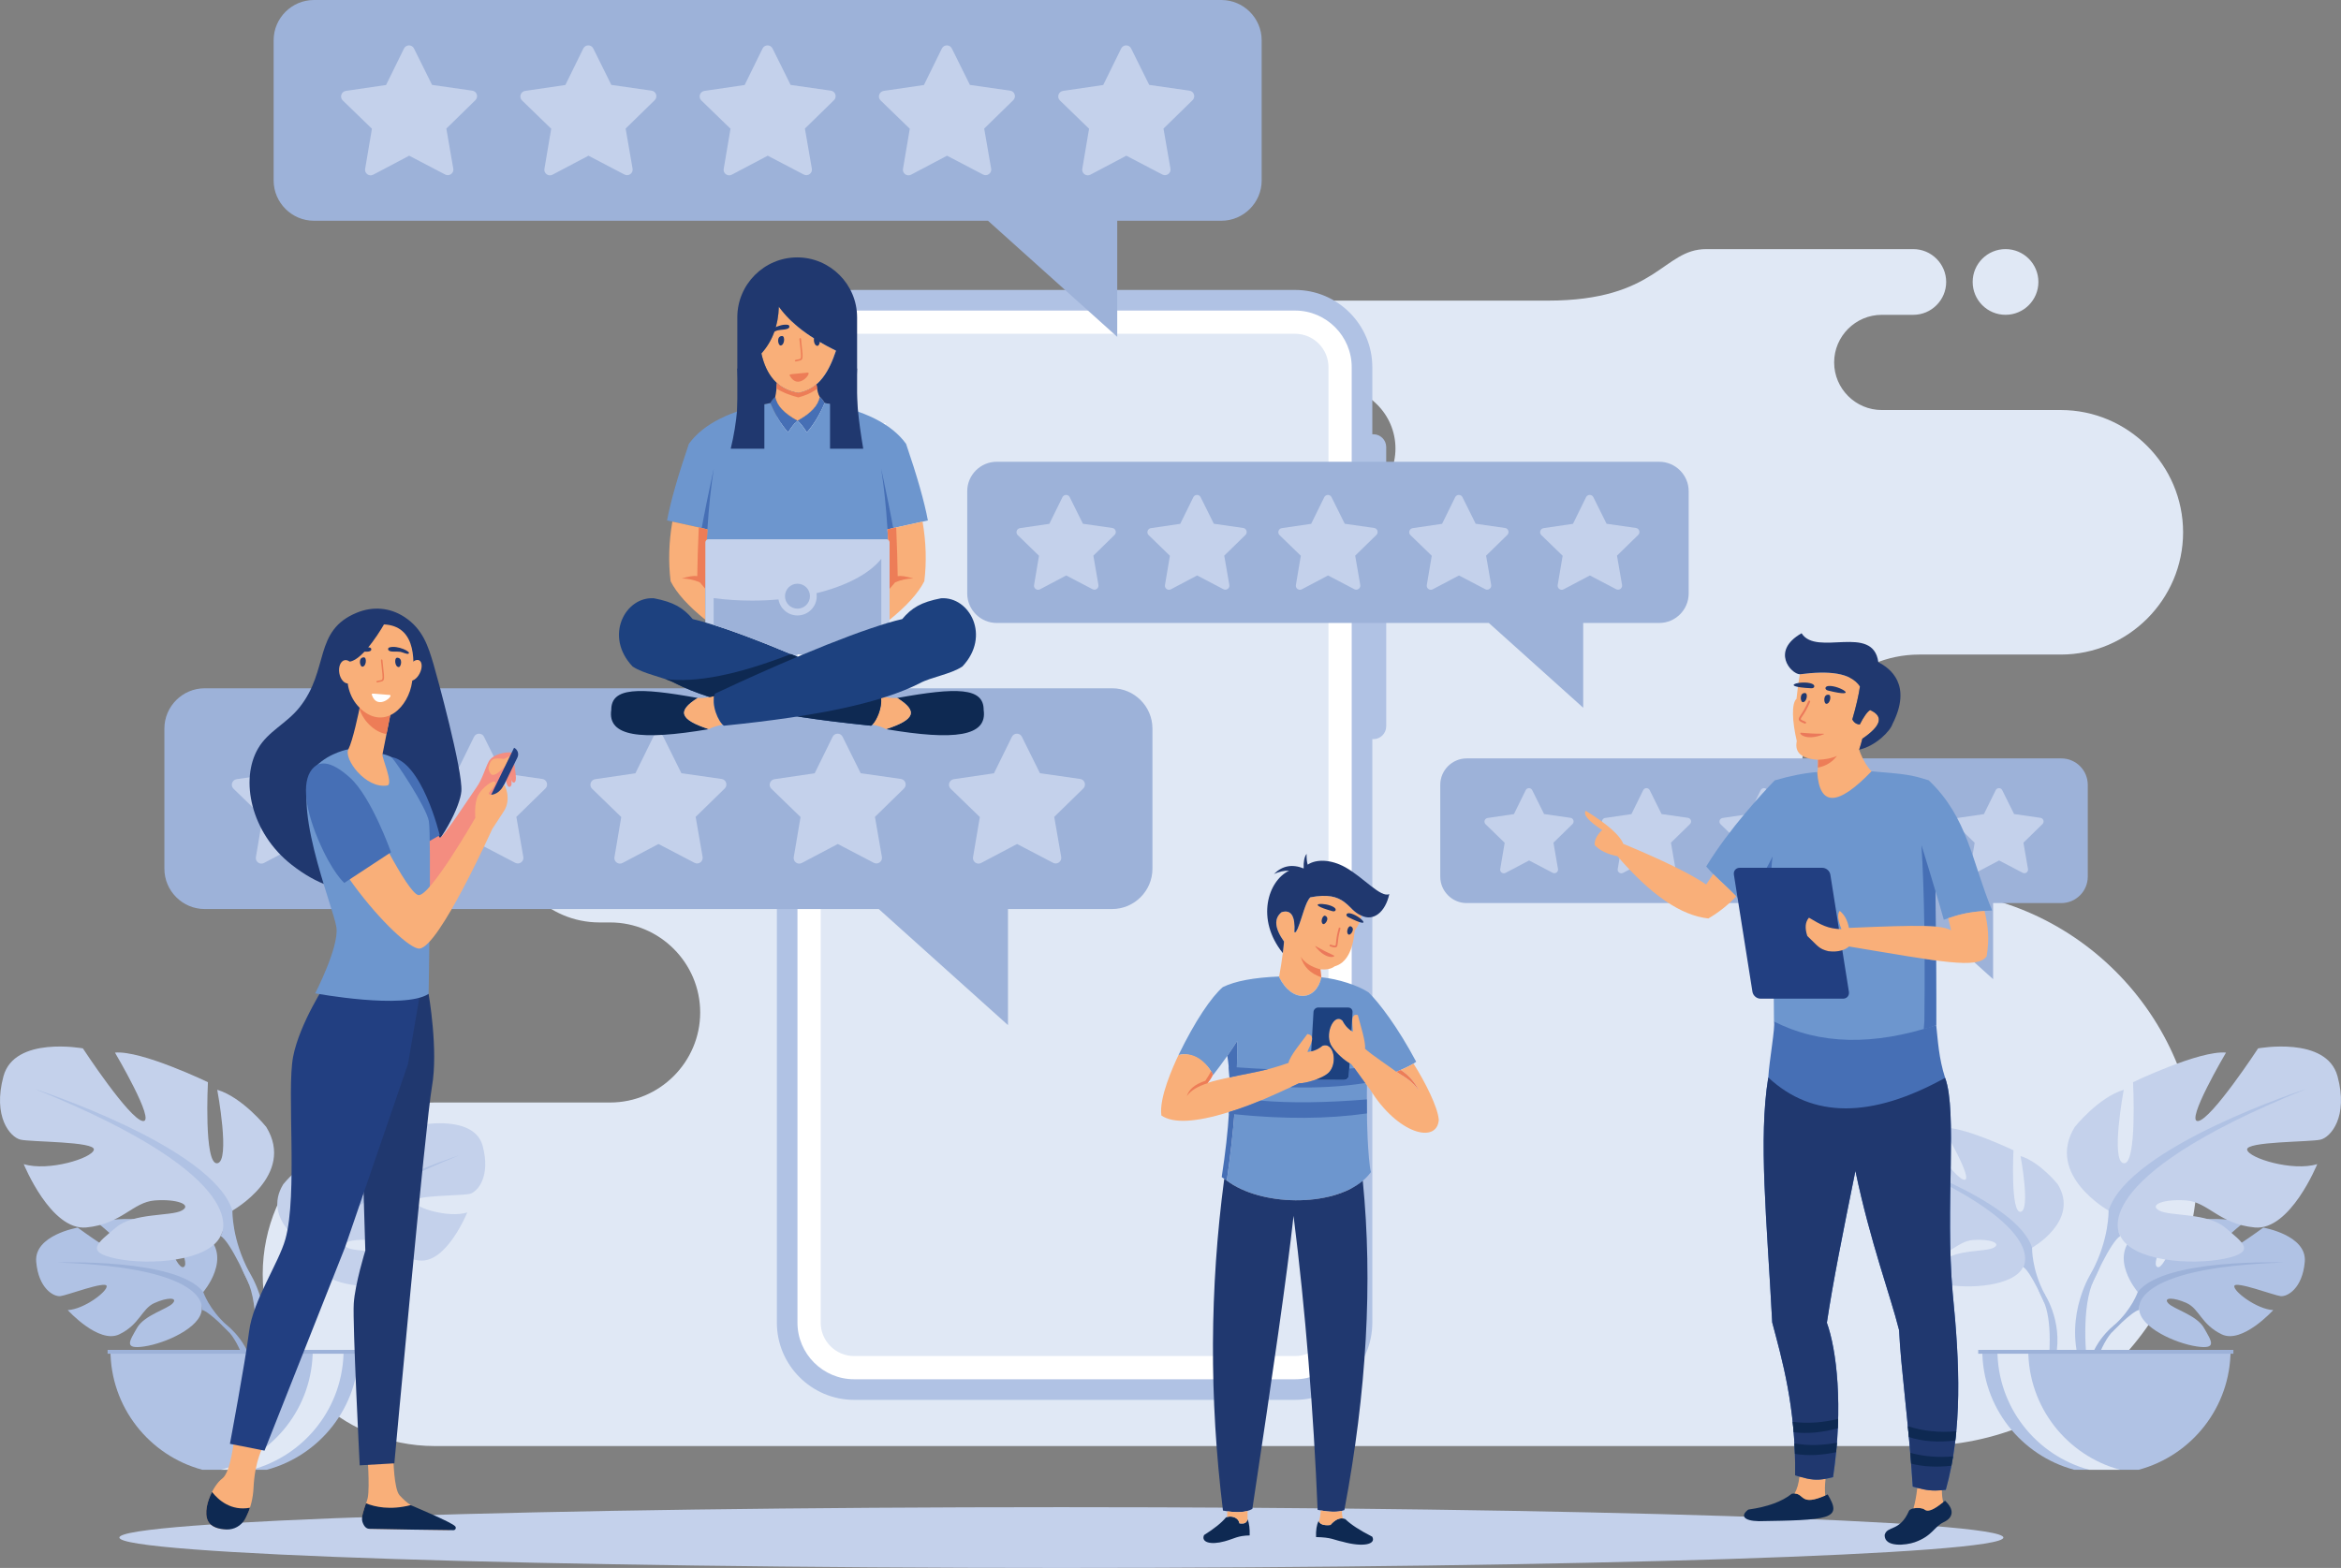 <?xml version="1.0" encoding="UTF-8"?><svg id="a" xmlns="http://www.w3.org/2000/svg" viewBox="0 0 2148.19 1439.23"><rect x="0" y="0" width="2148.19" height="1439.23" fill="#808080" stroke="none"/><path d="M1840.35,288.97c-16.66,0-30.16-13.5-30.16-30.16s13.51-30.16,30.16-30.16,30.16,13.51,30.16,30.16-13.5,30.16-30.16,30.16h0ZM559.87,1012h-161.12c-86.72,0-157.67,70.95-157.67,157.67h0c0,86.71,70.95,157.67,157.67,157.67H1761.14c140.42,0,255.3-114.89,255.3-255.3h0c0-140.42-114.88-255.31-255.3-255.31h0c-59.37,0-107.95-48.58-107.95-107.95h0c0-59.37,48.57-107.95,107.95-107.95h129.92c61.73,0,112.23-50.5,112.23-112.23h0c0-61.73-50.5-112.23-112.23-112.23h-164.29c-24.03,0-43.69-19.66-43.69-43.7h0c0-24.03,19.66-43.69,43.69-43.69h28.96c16.59,0,30.16-13.57,30.16-30.16h0c0-16.58-13.57-30.16-30.16-30.16h-190.03c-40.02,0-44.47,47.28-145.56,47.28h-234.41c-21.64,0-39.35,17.71-39.35,39.35h0c0,21.64,17.7,39.35,39.35,39.35h37.79c31.35,0,57.01,25.66,57.01,57.01h0c0,31.35-25.66,57.01-57.01,57.01h-113.73c-153.57,0-175.26,40.13-202.16,119.96-26.9,79.82-166.58,86.25-166.58,86.25h-191c-47.25,0-85.92,38.66-85.92,85.91h0c0,47.26,38.67,85.93,85.92,85.93h9.84c45.45,0,82.63,37.18,82.63,82.64h0c0,45.45-37.19,82.64-82.63,82.64h0Z" style="fill:#e0e8f5; fill-rule:evenodd;"/><path d="M1188.42,266.16h-404.67c-39.02,0-70.87,31.85-70.87,70.87v122.31h0c-6.46,0-11.75,5.29-11.75,11.75v99.54c0,6.46,5.28,11.75,11.75,11.75h0v631.7c0,39.02,31.85,70.87,70.87,70.87h404.67c39.01,0,70.87-31.85,70.87-70.87V678.42c.33,.02,.66,.04,1,.04h0c6.47,0,11.75-5.28,11.75-11.75v-99.54c0-6.46-5.28-11.75-11.75-11.75h0c-.34,0-.67,.02-1,.05v-33.87c.33,.03,.66,.05,1,.05h0c6.47,0,11.75-5.29,11.75-11.75v-99.54c0-6.46-5.28-11.75-11.75-11.75h0c-.34,0-.67,.02-1,.04v-61.63c0-39.01-31.85-70.87-70.87-70.87Z" style="fill:#b0c2e4; fill-rule:evenodd;"/><path d="M1188.42,285.06h-404.67c-28.58,0-51.97,23.38-51.97,51.96v877.05c0,28.59,23.38,51.97,51.97,51.97h404.67c28.58,0,51.96-23.38,51.96-51.97V337.02c0-28.58-23.38-51.96-51.96-51.96Z" style="fill:#fff; fill-rule:evenodd;"/><path d="M1188.42,306.37h-404.67c-16.86,0-30.65,13.79-30.65,30.65v877.05c0,16.86,13.79,30.65,30.65,30.65h404.67c16.86,0,30.64-13.79,30.64-30.65V337.02c0-16.86-13.79-30.65-30.64-30.65Z" style="fill:#e0e8f5; fill-rule:evenodd;"/><path d="M186.52,1185.96s27.74-32.36,1.7-52.91c0,0-18.99-11.5-34.49-10.57,0,0,21.95,36.83,14.85,40.49-7.1,3.66-21.52-42.79-21.52-42.79,0,0-43.27-4.2-57.18,2.5,0,0,36.99,30.26,29.18,32.06-7.75,1.81-47.73-27.9-47.73-27.9,0,0-40.24,6.86-38.1,31.42,2.14,24.55,16.03,32.13,22.13,31.48,6.08-.65,41.74-14.28,42.53-9.26,.76,4.98-20.69,21.3-35.72,22.08,0,0,28.38,31.3,47.23,22.27,18.87-9.05,20.49-23.36,32.23-28.73,11.77-5.37,21.81-5.35,16.94,.12-4.84,5.48-26.13,10.81-32.85,22.71-6.72,11.88-12.77,19.91,6.78,16.97,19.49-2.93,51.22-17.21,52.63-33.56l1.38-16.35Z" style="fill:#b0c2e4; fill-rule:evenodd;"/><path d="M53.02,1158.91s109.34-4.21,133.5,27.06c0,0,5.34,16,21.75,30.55l2.58,6.98s-18.93-19.97-25.71-21.18c0,0,10.6-38.74-132.12-43.41Z" style="fill:#9db2d9; fill-rule:evenodd;"/><path d="M208.27,1216.52s23.48,17.36,25.13,48.38l-4.26,.37s-7.51-32.06-21.04-44.61c-13.56-12.54,.17-4.14,.17-4.14Z" style="fill:#9db2d9; fill-rule:evenodd;"/><path d="M283.47,1145.28s-44.12-24.71-23.54-58.25c0,0,16.49-20.57,34.14-25.87,0,0-9.42,50,0,51.17,9.39,1.17,6.49-56.46,6.49-56.46,0,0,46.46-22.35,64.69-20.59,0,0-28.83,48.82-19.43,47.64,9.42-1.17,41.77-50.58,41.77-50.58,0,0,47.64-8.82,55.3,19.41,7.63,28.23-4.73,42.35-11.77,44.11-7.04,1.77-52.36,1.18-51.19,7.06,1.21,5.88,31.79,15.29,48.84,10.01,0,0-18.82,46.46-43.53,44.11-24.72-2.36-32.35-17.64-47.64-18.83-15.29-1.17-26.47,2.94-18.84,7.07,7.66,4.11,33.55,1.34,45.91,11.85,12.33,10.49,22.34,16.96-.62,21.66-22.92,4.72-64.1,1.78-72.32-15.87l-8.25-17.64Z" style="fill:#c4d1eb; fill-rule:evenodd;"/><path d="M421.11,1060.56s-123.52,40.01-137.64,84.72c0,0,.59,19.99-11.74,42.93v8.81s12.91-29.99,19.99-34.1c0,0-27.65-38.82,129.39-102.36Z" style="fill:#b0c2e4; fill-rule:evenodd;"/><path d="M271.73,1188.21s-19.08,28.92-8.22,64.14l4.9-1.33s-4.76-38.78,5.22-58.28c9.95-19.51-1.9-4.54-1.9-4.54Z" style="fill:#b0c2e4; fill-rule:evenodd;"/><path d="M213.29,1111.21s58.15-32.57,31.03-76.76c0,0-21.72-27.15-44.97-34.13,0,0,12.39,65.91,0,67.46-12.42,1.57-8.55-74.43-8.55-74.43,0,0-61.26-29.46-85.3-27.14,0,0,38.01,64.36,25.6,62.8-12.39-1.54-55.04-66.68-55.04-66.68,0,0-62.82-11.62-72.88,25.6-10.07,37.2,6.19,55.81,15.5,58.14,9.3,2.33,69.01,1.55,67.45,9.3-1.53,7.77-41.86,20.16-64.35,13.19,0,0,24.81,61.25,57.36,58.15,32.58-3.1,42.65-23.26,62.82-24.8,20.16-1.56,34.9,3.87,24.8,9.3-10.07,5.42-44.18,1.77-60.47,15.62-16.29,13.83-29.47,22.36,.79,28.57,30.23,6.2,84.51,2.33,95.37-20.92l10.83-23.27Z" style="fill:#c4d1eb; fill-rule:evenodd;"/><path d="M31.85,999.55s162.83,52.72,181.43,111.65c0,0-.76,26.36,15.53,56.6v11.63s-17.08-39.54-26.36-44.96c0,0,36.42-51.18-170.6-134.92Z" style="fill:#b0c2e4; fill-rule:evenodd;"/><path d="M228.82,1167.8s25.1,38.14,10.77,84.55l-6.45-1.74s6.28-51.12-6.87-76.84c-13.12-25.72,2.55-5.97,2.55-5.97Z" style="fill:#b0c2e4; fill-rule:evenodd;"/><path d="M185.61,1349.1c-48.53-13.05-84.27-57.35-84.27-110.01h227.84c0,52.66-35.74,96.96-84.28,110.01h-59.29Z" style="fill:#b0c2e4; fill-rule:evenodd;"/><path d="M231.03,1349.1c48.54-13.05,84.26-57.35,84.26-110.01h-28.32c0,52.65-35.7,96.97-84.23,110.01h28.29Z" style="fill:#e0e8f5; fill-rule:evenodd;"/><rect x="98.74" y="1239.09" width="234.16" height="3.51" style="fill:#9db2d9;"/><path d="M1961.67,1185.96s-27.74-32.36-1.71-52.91c0,0,18.99-11.5,34.49-10.57,0,0-21.96,36.83-14.85,40.49,7.1,3.66,21.51-42.79,21.51-42.79,0,0,43.27-4.2,57.18,2.5,0,0-36.98,30.26-29.17,32.06,7.74,1.81,47.73-27.9,47.73-27.9,0,0,40.24,6.86,38.1,31.42-2.15,24.55-16.03,32.13-22.13,31.48-6.07-.65-41.74-14.28-42.54-9.26-.76,4.98,20.7,21.3,35.73,22.08,0,0-28.39,31.3-47.23,22.27-18.88-9.05-20.49-23.36-32.23-28.73-11.77-5.37-21.81-5.35-16.94,.12,4.84,5.48,26.12,10.81,32.85,22.71,6.72,11.88,12.77,19.91-6.78,16.97-19.5-2.93-51.23-17.21-52.63-33.56l-1.38-16.35Z" style="fill:#b0c2e4; fill-rule:evenodd;"/><path d="M2095.18,1158.91s-109.34-4.21-133.5,27.06c0,0-5.34,16-21.75,30.55l-2.58,6.98s18.94-19.97,25.72-21.18c0,0-10.6-38.74,132.12-43.41Z" style="fill:#9db2d9; fill-rule:evenodd;"/><path d="M1939.92,1216.52s-23.48,17.36-25.13,48.38l4.26,.37s7.52-32.06,21.05-44.61c13.56-12.54-.18-4.14-.18-4.14Z" style="fill:#9db2d9; fill-rule:evenodd;"/><path d="M1864.71,1145.28s44.12-24.71,23.55-58.25c0,0-16.49-20.57-34.13-25.87,0,0,9.42,50,0,51.17-9.39,1.17-6.49-56.46-6.49-56.46,0,0-46.46-22.35-64.69-20.59,0,0,28.83,48.82,19.43,47.64-9.42-1.17-41.77-50.58-41.77-50.58,0,0-47.64-8.82-55.3,19.41-7.63,28.23,4.72,42.35,11.77,44.11,7.04,1.77,52.37,1.18,51.2,7.06-1.21,5.88-31.79,15.29-48.84,10.01,0,0,18.81,46.46,43.53,44.11,24.72-2.36,32.34-17.64,47.64-18.83,15.29-1.17,26.47,2.94,18.84,7.07-7.66,4.11-33.55,1.34-45.9,11.85-12.33,10.49-22.34,16.96,.61,21.66,22.93,4.72,64.11,1.78,72.33-15.87l8.25-17.64Z" style="fill:#c4d1eb; fill-rule:evenodd;"/><path d="M1727.08,1060.56s123.52,40.01,137.64,84.72c0,0-.58,19.99,11.75,42.93v8.81s-12.92-29.99-19.99-34.1c0,0,27.65-38.82-129.39-102.36Z" style="fill:#b0c2e4; fill-rule:evenodd;"/><path d="M1876.46,1188.21s19.08,28.92,8.21,64.14l-4.9-1.33s4.76-38.78-5.22-58.28c-9.95-19.51,1.91-4.54,1.91-4.54Z" style="fill:#b0c2e4; fill-rule:evenodd;"/><path d="M1934.9,1111.21s-58.15-32.57-31.03-76.76c0,0,21.72-27.15,44.96-34.13,0,0-12.38,65.91,0,67.46,12.42,1.57,8.54-74.43,8.54-74.43,0,0,61.27-29.46,85.31-27.14,0,0-38.01,64.36-25.6,62.8,12.39-1.54,55.04-66.68,55.04-66.68,0,0,62.81-11.62,72.88,25.6,10.07,37.2-6.19,55.81-15.5,58.14-9.3,2.33-69.01,1.55-67.45,9.3,1.53,7.77,41.85,20.16,64.34,13.19,0,0-24.8,61.25-57.35,58.15-32.58-3.1-42.65-23.26-62.82-24.8-20.16-1.56-34.89,3.87-24.8,9.3,10.07,5.42,44.18,1.77,60.47,15.62,16.29,13.83,29.47,22.36-.79,28.57-30.23,6.2-84.51,2.33-95.37-20.92l-10.83-23.27Z" style="fill:#c4d1eb; fill-rule:evenodd;"/><path d="M2116.34,999.55s-162.83,52.72-181.44,111.65c0,0,.77,26.36-15.53,56.6v11.63s17.09-39.54,26.36-44.96c0,0-36.42-51.18,170.61-134.92Z" style="fill:#b0c2e4; fill-rule:evenodd;"/><path d="M1919.37,1167.8s-25.1,38.14-10.77,84.55l6.45-1.74s-6.28-51.12,6.87-76.84c13.12-25.72-2.56-5.97-2.56-5.97Z" style="fill:#b0c2e4; fill-rule:evenodd;"/><path d="M1962.58,1349.1c48.54-13.05,84.28-57.35,84.28-110.01h-227.85c0,52.66,35.74,96.96,84.28,110.01h59.29Z" style="fill:#b0c2e4; fill-rule:evenodd;"/><path d="M1917.16,1349.1c-48.54-13.05-84.26-57.35-84.26-110.01h28.32c0,52.65,35.7,96.97,84.23,110.01h-28.29Z" style="fill:#e0e8f5; fill-rule:evenodd;"/><rect x="1815.29" y="1239.09" width="234.16" height="3.51" style="fill:#9db2d9;"/><path d="M973.97,1383.45c477.4,0,864.4,12.49,864.4,27.89s-387,27.89-864.4,27.89-864.4-12.49-864.4-27.89,387.01-27.89,864.4-27.89Z" style="fill:#c4d1eb; fill-rule:evenodd;"/><path d="M914.58,423.86h608.01c14.85,0,27,12.15,27,27v93.96c0,14.85-12.15,27-27,27h-69.79v77.81l-86.59-77.81h-451.64c-14.84,0-27-12.15-27-27v-93.96c0-14.85,12.15-27,27-27Z" style="fill:#9db2d9; fill-rule:evenodd;"/><path d="M948.9,536.99l4.54-26.85-19.54-18.95c-2.21-2.17-.99-5.93,2.08-6.41l26.93-3.95,12.01-24.43c1.36-2.79,5.35-2.81,6.7-.04l12.12,24.41,26.95,3.86c3.07,.42,4.29,4.2,2.08,6.39l-19.46,19.02,4.65,26.85c.53,3.06-2.69,5.39-5.43,3.95l-24.12-12.62-24.09,12.72c-2.73,1.44-5.96-.88-5.43-3.95Z" style="fill:#c4d1eb; fill-rule:evenodd;"/><path d="M1069.02,536.99l4.54-26.85-19.54-18.95c-2.21-2.17-.99-5.93,2.08-6.41l26.93-3.95,12.01-24.43c1.37-2.79,5.34-2.81,6.7-.04l12.12,24.41,26.95,3.86c3.07,.42,4.29,4.2,2.08,6.39l-19.47,19.02,4.66,26.85c.53,3.06-2.68,5.39-5.43,3.95l-24.12-12.62-24.09,12.72c-2.73,1.44-5.96-.88-5.43-3.95Z" style="fill:#c4d1eb; fill-rule:evenodd;"/><path d="M1189.15,536.99l4.54-26.85-19.54-18.95c-2.22-2.17-.99-5.93,2.08-6.41l26.94-3.95,12.01-24.43c1.37-2.79,5.35-2.81,6.7-.04l12.11,24.41,26.96,3.86c3.07,.42,4.29,4.2,2.08,6.39l-19.47,19.02,4.66,26.85c.53,3.06-2.68,5.39-5.43,3.95l-24.12-12.62-24.09,12.72c-2.72,1.44-5.97-.88-5.42-3.95Z" style="fill:#c4d1eb; fill-rule:evenodd;"/><path d="M1309.28,536.99l4.54-26.85-19.54-18.95c-2.22-2.17-.99-5.93,2.08-6.41l26.94-3.95,12.01-24.43c1.37-2.79,5.35-2.81,6.7-.04l12.12,24.41,26.95,3.86c3.07,.42,4.29,4.2,2.08,6.39l-19.47,19.02,4.66,26.85c.53,3.06-2.69,5.39-5.43,3.95l-24.12-12.62-24.09,12.72c-2.72,1.44-5.97-.88-5.42-3.95Z" style="fill:#c4d1eb; fill-rule:evenodd;"/><path d="M1429.4,536.99l4.54-26.85-19.54-18.95c-2.22-2.17-.99-5.93,2.08-6.41l26.94-3.95,12.01-24.43c1.36-2.79,5.34-2.81,6.7-.04l12.12,24.41,26.95,3.86c3.07,.42,4.29,4.2,2.08,6.39l-19.47,19.02,4.65,26.85c.54,3.06-2.68,5.39-5.42,3.95l-24.12-12.62-24.08,12.72c-2.74,1.44-5.97-.88-5.43-3.95Z" style="fill:#c4d1eb; fill-rule:evenodd;"/><path d="M187.82,631.78H1020.54c20.34,0,36.98,16.64,36.98,36.97v128.68c0,20.34-16.64,36.98-36.98,36.98h-95.58v106.56l-118.59-106.56H187.82c-20.33,0-36.97-16.63-36.97-36.98v-128.68c0-20.33,16.63-36.97,36.97-36.97Z" style="fill:#9db2d9; fill-rule:evenodd;"/><path d="M234.82,786.73l6.23-36.77-26.77-25.96c-3.04-2.97-1.35-8.12,2.85-8.78l36.89-5.4,16.45-33.47c1.86-3.83,7.32-3.85,9.17-.05l16.59,33.44,36.92,5.28c4.21,.58,5.88,5.76,2.84,8.75l-26.66,26.05,6.38,36.76c.73,4.19-3.68,7.39-7.44,5.41l-33.03-17.28-32.99,17.42c-3.74,1.98-8.17-1.22-7.44-5.42Z" style="fill:#c4d1eb; fill-rule:evenodd;"/><path d="M399.34,786.73l6.22-36.77-26.77-25.96c-3.03-2.97-1.35-8.12,2.85-8.78l36.89-5.4,16.45-33.47c1.86-3.83,7.32-3.85,9.17-.05l16.59,33.44,36.92,5.28c4.2,.58,5.88,5.76,2.84,8.75l-26.66,26.05,6.38,36.76c.73,4.19-3.68,7.39-7.43,5.41l-33.04-17.28-32.99,17.42c-3.74,1.98-8.17-1.22-7.44-5.42Z" style="fill:#c4d1eb; fill-rule:evenodd;"/><path d="M563.86,786.73l6.22-36.77-26.76-25.96c-3.04-2.97-1.35-8.12,2.85-8.78l36.89-5.4,16.45-33.47c1.86-3.83,7.32-3.85,9.17-.05l16.59,33.44,36.91,5.28c4.2,.58,5.88,5.76,2.85,8.75l-26.66,26.05,6.37,36.76c.73,4.19-3.67,7.39-7.43,5.41l-33.04-17.28-32.99,17.42c-3.74,1.98-8.17-1.22-7.44-5.42Z" style="fill:#c4d1eb; fill-rule:evenodd;"/><path d="M728.39,786.73l6.22-36.77-26.77-25.96c-3.04-2.97-1.35-8.12,2.85-8.78l36.89-5.4,16.45-33.47c1.86-3.83,7.32-3.85,9.17-.05l16.59,33.44,36.92,5.28c4.2,.58,5.88,5.76,2.84,8.75l-26.66,26.05,6.38,36.76c.73,4.19-3.68,7.39-7.44,5.41l-33.03-17.28-32.99,17.42c-3.74,1.98-8.17-1.22-7.44-5.42Z" style="fill:#c4d1eb; fill-rule:evenodd;"/><path d="M892.91,786.73l6.22-36.77-26.77-25.96c-3.03-2.97-1.35-8.12,2.85-8.78l36.89-5.4,16.45-33.47c1.86-3.83,7.32-3.85,9.17-.05l16.59,33.44,36.92,5.28c4.2,.58,5.88,5.76,2.84,8.75l-26.66,26.05,6.38,36.76c.73,4.19-3.68,7.39-7.43,5.41l-33.04-17.28-32.99,17.42c-3.74,1.98-8.17-1.22-7.44-5.42Z" style="fill:#c4d1eb; fill-rule:evenodd;"/><path d="M1345.87,696.15h545.72c13.33,0,24.23,10.9,24.23,24.23v84.33c0,13.32-10.9,24.23-24.23,24.23h-62.64v69.84l-77.71-69.84h-405.37c-13.32,0-24.23-10.91-24.23-24.23v-84.33c0-13.33,10.9-24.23,24.23-24.23Z" style="fill:#9db2d9; fill-rule:evenodd;"/><path d="M1376.67,797.69l4.07-24.1-17.53-17.01c-1.99-1.95-.88-5.32,1.86-5.75l24.17-3.55,10.78-21.93c1.22-2.51,4.79-2.53,6.01-.03l10.88,21.91,24.19,3.46c2.75,.39,3.86,3.78,1.87,5.74l-17.47,17.07,4.17,24.1c.48,2.75-2.41,4.84-4.87,3.55l-21.65-11.32-21.62,11.42c-2.45,1.29-5.35-.8-4.87-3.55Z" style="fill:#c4d1eb; fill-rule:evenodd;"/><path d="M1484.48,797.69l4.08-24.1-17.53-17.01c-1.99-1.95-.88-5.32,1.86-5.75l24.17-3.55,10.78-21.93c1.22-2.51,4.8-2.53,6.01-.03l10.87,21.91,24.2,3.46c2.75,.39,3.86,3.78,1.87,5.74l-17.47,17.07,4.17,24.1c.48,2.75-2.41,4.84-4.87,3.55l-21.65-11.32-21.63,11.42c-2.44,1.29-5.35-.8-4.87-3.55Z" style="fill:#c4d1eb; fill-rule:evenodd;"/><path d="M1592.31,797.69l4.08-24.1-17.54-17.01c-1.99-1.95-.88-5.32,1.87-5.75l24.17-3.55,10.78-21.93c1.21-2.51,4.79-2.53,6-.03l10.88,21.91,24.2,3.46c2.75,.39,3.85,3.78,1.86,5.74l-17.47,17.07,4.18,24.1c.47,2.75-2.41,4.84-4.87,3.55l-21.65-11.32-21.63,11.42c-2.45,1.29-5.35-.8-4.87-3.55Z" style="fill:#c4d1eb; fill-rule:evenodd;"/><path d="M1700.13,797.69l4.08-24.1-17.54-17.01c-1.99-1.95-.88-5.32,1.86-5.75l24.18-3.55,10.78-21.93c1.22-2.51,4.79-2.53,6.01-.03l10.88,21.91,24.19,3.46c2.76,.39,3.86,3.78,1.87,5.74l-17.47,17.07,4.17,24.1c.48,2.75-2.41,4.84-4.87,3.55l-21.64-11.32-21.62,11.42c-2.45,1.29-5.35-.8-4.87-3.55Z" style="fill:#c4d1eb; fill-rule:evenodd;"/><path d="M1807.95,797.69l4.07-24.1-17.53-17.01c-1.99-1.95-.88-5.32,1.86-5.75l24.18-3.55,10.78-21.93c1.22-2.51,4.79-2.53,6.01-.03l10.88,21.91,24.19,3.46c2.75,.39,3.86,3.78,1.86,5.74l-17.47,17.07,4.18,24.1c.48,2.75-2.4,4.84-4.87,3.55l-21.65-11.32-21.62,11.42c-2.45,1.29-5.35-.8-4.87-3.55Z" style="fill:#c4d1eb; fill-rule:evenodd;"/><path d="M288.07,0h832.72c20.34,0,36.97,16.64,36.97,36.97V165.65c0,20.34-16.63,36.98-36.97,36.98h-95.58v106.56l-118.59-106.56H288.07c-20.32,0-36.97-16.64-36.97-36.98V36.97c0-20.34,16.64-36.97,36.97-36.97Z" style="fill:#9db2d9; fill-rule:evenodd;"/><path d="M335.07,154.94l6.23-36.78-26.77-25.95c-3.04-2.98-1.35-8.12,2.85-8.78l36.89-5.41,16.45-33.47c1.86-3.82,7.32-3.85,9.17-.05l16.59,33.44,36.91,5.28c4.21,.58,5.88,5.75,2.84,8.75l-26.65,26.05,6.38,36.77c.73,4.19-3.68,7.38-7.44,5.41l-33.04-17.28-32.99,17.43c-3.74,1.97-8.16-1.21-7.44-5.41Z" style="fill:#c4d1eb; fill-rule:evenodd;"/><path d="M499.59,154.94l6.22-36.78-26.76-25.95c-3.04-2.98-1.35-8.12,2.85-8.78l36.89-5.41,16.45-33.47c1.86-3.82,7.32-3.85,9.17-.05l16.59,33.44,36.92,5.28c4.2,.58,5.88,5.75,2.84,8.75l-26.66,26.05,6.38,36.77c.73,4.19-3.68,7.38-7.44,5.41l-33.03-17.28-32.99,17.43c-3.74,1.97-8.17-1.21-7.44-5.41Z" style="fill:#c4d1eb; fill-rule:evenodd;"/><path d="M664.11,154.94l6.23-36.78-26.77-25.95c-3.04-2.98-1.35-8.12,2.85-8.78l36.89-5.41,16.44-33.47c1.86-3.82,7.32-3.85,9.17-.05l16.59,33.44,36.92,5.28c4.2,.58,5.88,5.75,2.84,8.75l-26.66,26.05,6.38,36.77c.72,4.19-3.68,7.38-7.44,5.41l-33.04-17.28-32.99,17.43c-3.74,1.97-8.16-1.21-7.44-5.41Z" style="fill:#c4d1eb; fill-rule:evenodd;"/><path d="M828.63,154.94l6.23-36.78-26.77-25.95c-3.04-2.98-1.35-8.12,2.85-8.78l36.89-5.41,16.45-33.47c1.86-3.82,7.32-3.85,9.17-.05l16.59,33.44,36.91,5.28c4.21,.58,5.88,5.75,2.84,8.75l-26.65,26.05,6.38,36.77c.73,4.19-3.68,7.38-7.44,5.41l-33.04-17.28-32.99,17.43c-3.74,1.97-8.17-1.21-7.44-5.41Z" style="fill:#c4d1eb; fill-rule:evenodd;"/><path d="M993.16,154.94l6.22-36.78-26.76-25.95c-3.04-2.98-1.35-8.12,2.85-8.78l36.89-5.41,16.45-33.47c1.86-3.82,7.32-3.85,9.17-.05l16.59,33.44,36.92,5.28c4.21,.58,5.87,5.75,2.84,8.75l-26.66,26.05,6.38,36.77c.73,4.19-3.68,7.38-7.44,5.41l-33.03-17.28-32.99,17.43c-3.74,1.97-8.17-1.21-7.44-5.41Z" style="fill:#c4d1eb; fill-rule:evenodd;"/><rect x="658.69" y="388.4" width="153.97" height="81.53" style="fill:#fff;"/><rect x="658.69" y="493.2" width="153.97" height="34.98" style="fill:#fff;"/><path d="M740.4,396.94c-3.16-5.03-6.03-8.64-8.61-10.83,12.25-6.64,19.04-13.93,20.38-21.89,1.8,1.58,3.3,3.48,4.54,5.71-4.55,10.85-9.98,19.85-16.3,27.01Z" style="fill:#466fb5; fill-rule:evenodd;"/><path d="M723.17,396.94c3.16-5.03,6.02-8.64,8.61-10.83-12.25-6.64-19.04-13.93-20.38-21.89-1.79,1.58-3.31,3.48-4.54,5.71,4.55,10.85,9.99,19.85,16.31,27.01Z" style="fill:#466fb5; fill-rule:evenodd;"/><path d="M831.44,407.41c-13.21-18.27-38.13-30.77-74.74-37.48-4.55,10.85-9.98,19.85-16.3,27.01-3.16-5.03-6.03-8.64-8.61-10.83-2.59,2.19-5.45,5.8-8.61,10.83-6.32-7.16-11.76-16.16-16.31-27.01-36.61,6.71-61.53,19.21-74.74,37.48-10.11,29.58-16.78,53.03-20.02,70.32,10.72,2.3,23.06,5.02,37.03,8.15-1.87,33.38-2.35,61.89-1.45,85.54,19.52,5.68,46.8,15.81,79.29,29.4,1.68-.06,3.29-.14,4.81-.25,1.52,.11,3.13,.19,4.81,.25,32.49-13.59,59.76-23.72,79.28-29.4,.9-23.64,.42-52.15-1.45-85.54,13.97-3.13,26.31-5.85,37.03-8.15-3.24-17.3-9.91-40.74-20.02-70.32Z" style="fill:#6d96ce; fill-rule:evenodd;"/><path d="M808.58,430c2.59,16.73,4.54,35.35,5.85,55.89,1.77-.4,3.51-.78,5.22-1.17-2.27-12.72-5.97-30.96-11.07-54.72Z" style="fill:#466fb5; fill-rule:evenodd;"/><path d="M655,430c-2.59,16.73-4.55,35.35-5.86,55.89-1.77-.4-3.51-.78-5.22-1.17,2.28-12.72,5.97-30.96,11.08-54.72Z" style="fill:#466fb5; fill-rule:evenodd;"/><path d="M807.51,636.72c3.94,10.02-3.3,26.18-8.2,29.41-89.43-8.98-145.26-21.55-179.7-38.96-10.27-5.68-28.2-8.13-39.12-15.37-26.43-27.88-6.64-64.43,19.56-62.63,18.32,3.53,26.95,8.77,35.62,19.1,31.35,7.16,95.15,32.46,171.84,68.46Z" style="fill:#1d417f; fill-rule:evenodd;"/><path d="M902.65,651.66c3.6,24.41-26.87,28.27-89.55,17.64,26.35-8.7,29.84-16.37,10.21-28.62,54.53-9.88,79.43-9.79,79.34,10.98h0Zm-341.73,0c-3.6,24.41,26.87,28.27,89.56,17.64-26.35-8.7-29.84-16.37-10.21-28.62-54.53-9.88-79.43-9.79-79.34,10.98Z" style="fill:#0e2952; fill-rule:evenodd;"/><path d="M800.46,665.17c5.26,1,9.47,2.38,12.64,4.13,26.35-8.7,29.84-16.37,10.21-28.62-4.45,.21-9.48-.36-15.12-1.73,2.06,9.2-3.3,21.88-7.73,26.22h0Zm-137.35,0c-5.26,1-9.47,2.38-12.63,4.13-26.35-8.7-29.84-16.37-10.21-28.62,4.45,.21,9.49-.36,15.12-1.73-2.05,9.2,3.31,21.88,7.73,26.22Z" style="fill:#f9af79; fill-rule:evenodd;"/><path d="M848.2,533.48c2.16-17.63,1.62-35.86-1.62-54.69-8.12,1.76-17.1,3.74-26.94,5.93-1.71,.38-3.45,.77-5.22,1.17,1.82,32.34,2.32,60.11,1.54,83.31,16.01-12.9,26.76-24.81,32.24-35.71Z" style="fill:#f9af79; fill-rule:evenodd;"/><path d="M615.37,533.48c-2.16-17.63-1.62-35.86,1.61-54.69,8.12,1.76,17.1,3.74,26.94,5.93,1.71,.38,3.45,.77,5.22,1.17-1.81,32.34-2.32,60.11-1.53,83.31-16.02-12.9-26.77-24.81-32.24-35.71Z" style="fill:#f9af79; fill-rule:evenodd;"/><path d="M823.75,528.82c-.15-12.63-.61-27.53-1.37-44.71-.9,.2-1.81,.4-2.72,.61-1.71,.38-3.45,.77-5.22,1.17,1.12,19.94,1.74,38.14,1.87,54.6,1.46-1.7,3.17-3.69,5.11-5.97,5.55-2.36,11.1-3.52,16.65-3.49-6.38-1.98-11.16-2.71-14.31-2.21h0Zm-183.92,0c.15-12.63,.61-27.53,1.38-44.71,.9,.2,1.8,.4,2.72,.61,1.71,.38,3.45,.77,5.22,1.17-1.12,19.94-1.74,38.14-1.87,54.6-1.46-1.7-3.17-3.69-5.11-5.97-5.55-2.36-11.1-3.52-16.65-3.49,6.38-1.98,11.16-2.71,14.31-2.21Z" style="fill:#ed7d57; fill-rule:evenodd;"/><path d="M650.11,494.98h163.36c1.56,0,2.84,1.28,2.84,2.84v73.47c-19.5,5.65-46.85,15.78-79.47,29.42h-10.12c-32.62-13.64-59.96-23.77-79.46-29.42v-73.47c0-1.56,1.28-2.84,2.84-2.84Z" style="fill:#c4d1eb; fill-rule:evenodd;"/><path d="M654.87,573.6c18.75,5.91,43.29,15.17,71.86,27.11l.25,.11,1.97-.11h5.69l1.97,.11c28.68-12,53.3-21.3,72.11-27.22v-60.68c-10.73,13.6-32.1,24.85-59.44,31.58,.14,.9,.21,1.81,.21,2.74,0,9.77-7.92,17.7-17.69,17.7-8.76,0-16.02-6.36-17.44-14.71-7.87,.71-15.99,1.08-24.31,1.08-12.21,0-24-.8-35.17-2.3v24.59Z" style="fill:#9db2d9; fill-rule:evenodd;"/><path d="M714.71,281.49c11.02,15.32,28.5,28.78,52.44,40.4-5.99,17.94-15.03,35.45-34.78,38.72-18.93-3.04-29.4-16.72-33.68-36.16,10.17-11.33,15.51-25.65,16.01-42.96Z" style="fill:#f9af79; fill-rule:evenodd;"/><path d="M786.49,291.22c0-30.23-24.72-54.95-54.95-54.95s-54.95,24.72-54.95,54.95v86.48c9-3.13,19.1-5.72,30.28-7.77,1.23-2.23,2.75-4.13,4.54-5.71,1.34,7.95,8.13,15.24,20.38,21.89,12.25-6.64,19.04-13.93,20.38-21.89,1.8,1.58,3.3,3.48,4.54,5.71,10.99,2.01,20.92,4.55,29.79,7.6v-86.31h0Zm-71.79-9.73c11.02,15.32,28.5,28.78,52.44,40.4-5.99,17.94-15.03,35.45-34.78,38.72-18.93-3.04-29.4-16.72-33.68-36.16,10.17-11.33,15.51-25.65,16.01-42.96Z" style="fill:#20386f; fill-rule:evenodd;"/><path d="M752.16,364.22c-1.37-2.15-2.34-5.98-2.9-11.48-4.57,3.93-10.1,6.74-16.89,7.86-7.94-1.27-14.4-4.42-19.52-9.08-.17,5.04-.66,9.27-1.44,12.7,1.34,7.95,8.13,15.24,20.38,21.89,12.25-6.64,19.04-13.93,20.38-21.89Z" style="fill:#f9af79; fill-rule:evenodd;"/><path d="M749.82,356.91c-.22-1.26-.4-2.65-.55-4.16-4.57,3.93-10.1,6.74-16.89,7.86-7.94-1.27-14.4-4.42-19.52-9.08-.06,1.79-.16,3.47-.3,5.06,4.72,3.22,11.39,5.95,19.99,8.21,5.45-1.47,11.19-3.49,17.27-7.89Z" style="fill:#ed7d57; fill-rule:evenodd;"/><path d="M676.59,338.31h24.82v73.58h-30.88c5.79-23.77,8.04-48.25,6.06-73.58Z" style="fill:#20386f; fill-rule:evenodd;"/><path d="M761.67,338.31h24.82c-1.7,24.43,1.55,49,5.64,73.58h-30.46v-73.58Z" style="fill:#20386f; fill-rule:evenodd;"/><path d="M731.79,535.79c6.32,0,11.45,5.13,11.45,11.45s-5.13,11.45-11.45,11.45-11.45-5.13-11.45-11.45,5.12-11.45,11.45-11.45Z" style="fill:#9db2d9; fill-rule:evenodd;"/><path d="M656.06,636.72c-3.94,10.02,3.3,26.18,8.21,29.41,89.43-8.98,145.25-21.55,179.7-38.96,10.27-5.68,28.2-8.13,39.12-15.37,26.43-27.88,6.64-64.43-19.56-62.63-18.32,3.53-26.95,8.77-35.63,19.1-31.35,7.16-95.14,32.46-171.84,68.46Z" style="fill:#1d417f; fill-rule:evenodd;"/><path d="M725.82,600.34c-48.88,19.04-87.38,26.68-115.5,22.92,3.44,1.18,6.61,2.44,9.28,3.91,9,4.55,19.45,8.77,31.58,12.68,1.36-.24,2.76-.54,4.2-.89,.17-.77,.4-1.52,.68-2.23,27.15-12.74,52.68-24.14,75.73-33.88-1.62-.68-3.22-1.36-4.81-2.02-.08-.04-.16-.07-.24-.11-.3-.12-.61-.25-.91-.38Z" style="fill:#0e2952; fill-rule:evenodd;"/><path d="M808.53,641.06c-20.62,6.35-45.88,11.87-76.74,16.65,20.05,3.1,42.46,5.9,67.52,8.42,.37-.25,.76-.57,1.16-.96,4.09-4.02,8.99-15.17,8.07-24.11Z" style="fill:#0e2952; fill-rule:evenodd;"/><path d="M723.3,298.24c-7.89-1.73-21.43,6.75-17.02,7.64,1.43,.29,5.46-2.14,7-2.57,3.1-.85,9.08-.43,10.76-2.46,.69-.83,.26-2.38-.74-2.61Z" style="fill:#20386f; fill-rule:evenodd;"/><path d="M740.8,301c1.68,2.03,7.67,1.58,10.76,2.45,1.54,.42,5.58,2.83,7.02,2.53,4.39-.89-9.17-9.42-17.03-7.6-1.12,.27-1.45,1.78-.74,2.61Z" style="fill:#20386f; fill-rule:evenodd;"/><path d="M716.23,317.12c-2.28,0-4.07-8.69,1.47-8.69,2.96,0,2.27,8.69-1.47,8.69Z" style="fill:#20386f; fill-rule:evenodd;"/><path d="M750.16,317.45c2.29,0,4.08-8.68-1.47-8.68-2.95,0-2.28,8.68,1.47,8.68Z" style="fill:#20386f; fill-rule:evenodd;"/><path d="M729.39,331.26c-.24-.97,1.41-1.05,2.44-1.29,3.77-.83,3.94,1,2.19-14.81-.34-3.1-.87-4.76,.24-4.85,1.04-.07,.76,1.15,1.16,4.67,1.9,17.2,1.94,15.08-5.17,16.78-.37,.09-.76-.13-.85-.5Z" style="fill:#ed7d57; fill-rule:evenodd;"/><path d="M724.71,344.84c-.93-1.7,1.5-1.24,16.44-2.82,4.47-.46-8.69,16.93-16.44,2.82Z" style="fill:#ed7d57; fill-rule:evenodd;"/><path d="M397.75,609.5c-4.76-16-9.61-32.01-26.56-43.12-13.7-8.96-29.32-9.86-43.6-4.03-40.44,16.49-25.04,52.23-52.84,87.07-11.9,14.86-28.71,21.78-37.92,37.61-16.68,28.53-6.89,77.36,31,106.92,92.79,72.41,153.62-42.26,155.54-67.68,1.44-18.9-22.54-106.45-25.61-116.75Z" style="fill:#20386f; fill-rule:evenodd;"/><path d="M361.92,717.85l-4.44-23.14s13.11,3.13,21.45,16.1c8.34,12.98,22.29,56.72,24.68,58.03,2.39,1.31,28.77-39.31,33.39-45.76,5.7-7.89,7.82-17.02,11.39-23.93,3.58-6.91,16.15-9.26,20.93-8.35,4.75,.85-6.55,21.06-6.55,21.06,0,0-28.59,49.62-38.12,76.86-9.52,27.18-39.31,40.16-44.07,36.32-4.77-3.91-18.67-107.18-18.67-107.18Z" style="fill:#f48d80; fill-rule:evenodd;"/><path d="M367.09,787.42l36.42-20.73s-16.54-69.76-46.03-71.98l9.61,92.71Z" style="fill:#466fb5; fill-rule:evenodd;"/><path d="M448.71,702.99s1.19-5.28,4.39-6.32c3.21-1.04,8.81-.13,9.15,0,.36,.13,6.54-3.2,6.54-3.2l-5.1,9.52s-9.99,11.74-13.32,7.37c-3.33-4.43-1.67-7.37-1.67-7.37Z" style="fill:#f9af79; fill-rule:evenodd;"/><path d="M470.58,693.86s3.61,18.38,2.69,22.23c-.9,3.85-3.21,1.76-3.63,.98-1.78-3.46-3.01-15.26-3.01-15.26l3.95-7.95Z" style="fill:#f48d80; fill-rule:evenodd;"/><path d="M462.81,709.12s1.73,11.41,3.5,12.71c1.14,.92,2.61,.39,3.09-1.89,.48-2.35-2.31-16.37-2.31-16.37l-4.28,5.54Z" style="fill:#f48d80; fill-rule:evenodd;"/><path d="M452.3,741.46l-5.98-2.93,25.42-52.16c3.31,1.63,4.67,5.61,3.07,8.93l-22.51,46.16Z" style="fill:#223f81; fill-rule:evenodd;"/><path d="M214.97,1320.09s-3.1,31.36-11.04,37.09c-7.94,5.8-18.53,27.05-13.23,38.6,1.65,3.58,4.96,5.67,8.73,6.84,11.16,3.46,23.03-2.34,27.77-13.03,2.65-5.94,4.98-13.89,5.45-23.93,1.19-25.43,9.13-38.4,9.13-38.4l-26.82-7.17Z" style="fill:#f9af79; fill-rule:evenodd;"/><path d="M336.99,1332.92s2.51,31.62,.47,41.92c-1.09,5.48-7.15,16.82-4.36,22.04,2.78,5.14,5.95,6.46,5.95,6.46l72.02,1.17c3.93,.06,1.34-2.48-1.83-4.76-5.17-3.84-9.35-6.32-25.89-14.34-1.09-.53-5.01-3-6.43-3.85-3.59-2.22-7.2-5.67-10.3-9.06-5.17-5.8-5.62-33.64-5.62-33.64l-24.02-5.94Z" style="fill:#f9af79; fill-rule:evenodd;"/><path d="M393.29,912.28s9.07,51.37,3.11,85.01c-5.96,33.71-34.54,345.93-34.54,345.93l-31.77,1.83s-6.66-130.46-5.47-148.58c1.19-18.12,10.61-48.51,10.61-48.51l-3.15-105.29,40.08-138.35,21.12,7.96Z" style="fill:#20386f; fill-rule:evenodd;"/><path d="M299.92,901.45s-25.01,37.56-30.97,68.66c-5.95,31.09,4.38,126.67-7.09,167.42-6.19,22.04-29.71,56.14-33.28,84.62-3.57,28.5-17.59,103.15-17.59,103.15l31.75,6.25,73.79-186.4,57.88-168.6,14.83-86.78-89.33,11.67Z" style="fill:#223f81; fill-rule:evenodd;"/><path d="M320.18,687.67s-17.15,2.8-29.93,15.32c-27.39,26.8,16.1,130.2,18.48,148.39,2.39,18.12-19.52,60.43-19.52,60.43,0,0,81.84,15.13,104.09,.47,0,0,2.61-145.59,.22-158.56-2.38-12.91-29.03-52.95-33.79-58.09-4.77-5.22-39.55-7.96-39.55-7.96Z" style="fill:#6d96ce; fill-rule:evenodd;"/><path d="M289.2,715.18c2.11-6.39,9.35-9.52,15.52-6.85,8.46,3.72,20.13,10.63,25.84,22.49,9.53,19.88,42.88,88.15,53.2,90.75,10.31,2.54,52.41-70.87,52.41-70.87,0,0-1.19-12.98,2.39-20.34,3.57-7.3,14.29-15.06,15.87-12.52,1.59,2.61-5.96,9.13-5.96,10.43s3.19,2.09,7.54-.46c4.37-2.61,6.74-7.82,6.74-7.82,0,0,7.16,12.97-.38,24.65-7.54,11.67-10.72,16.42-10.72,16.42,0,0-48.83,108.42-66.71,109.66-16.64,1.24-112.47-105.03-95.75-155.56Z" style="fill:#f9af79; fill-rule:evenodd;"/><path d="M331.2,643.46s-.17,.98-.48,2.67c-1.47,7.96-7.17,34.29-11,41.53-4.65,8.74,15.89,36.71,35.66,33.32,5.88-1.04-4.97-25.69-4.45-28.3,1-5.02,2.35-11.8,3.74-18.84,.78-3.91,1.58-7.89,2.32-11.67,2.11-10.7,3.84-19.43,3.84-19.43l-29.62,.72Z" style="fill:#f9af79; fill-rule:evenodd;"/><path d="M330.72,646.14c.31-1.69,.48-2.67,.48-2.67l29.62-.72s-1.73,8.74-3.84,19.43c-.74,3.71-1.53,7.69-2.3,11.6-4.58-.65-9.36-2.87-14.15-7.04-5.22-4.56-8.65-10.04-10.71-15.91,.36-1.89,.67-3.46,.9-4.7Z" style="fill:#ed7d57; fill-rule:evenodd;"/><path d="M349.01,573.12s-12.08,1.63-20.82,12.97c-8.75,11.28-18.18,46.23,3.55,65.2,21.74,18.97,43.22-2.48,46.4-25.29,3.18-22.82,2.53-53.72-29.13-52.88Z" style="fill:#f9af79; fill-rule:evenodd;"/><path d="M385.09,618.17c-2.59,5.08-6.95,7.82-9.72,6.26-2.78-1.56-2.93-6.97-.34-11.99,2.6-5.02,6.96-7.82,9.73-6.26,2.78,1.63,2.92,6.97,.33,11.99Z" style="fill:#f9af79; fill-rule:evenodd;"/><path d="M352.7,572.59s-18.65,33.19-31.99,34.75c-13.34,1.5-15.09,19.17-15.09,19.17,0,0,4.77-40.68,17.98-48.5,13.21-7.82,29.11-5.42,29.11-5.42Z" style="fill:#20386f; fill-rule:evenodd;"/><path d="M325.07,615.24c1.09,5.93-1.1,11.34-4.87,12.06-3.78,.78-7.72-3.32-8.81-9.26-1.08-5.87,1.1-11.28,4.88-12.06,3.78-.78,7.72,3.39,8.81,9.26Z" style="fill:#f9af79; fill-rule:evenodd;"/><path d="M229.37,1383.97c-17.31,3.2-28.82-6.9-34.81-14.47-4.4,8.54-7.1,19.23-3.86,26.28,2.85,6.19,10.61,7.89,17.16,8.15,6.94,.26,13.42-3.38,16.86-9.39,1.6-2.8,3.26-6.32,4.65-10.57Z" style="fill:#0e2952; fill-rule:evenodd;"/><path d="M376.91,1381.56c-19.05,4.89-33.13,1.57-41.01-1.63-2.03,5.74-4.72,12.97-3.29,17.08,1.75,5.15,4.24,6.25,6.44,6.32,17.4,.46,63.74,1.11,76.99,1.23,1.87,.07,2.89-2.08,1.69-3.51-3.29-3.92-39.4-18.64-40.82-19.5Z" style="fill:#0e2952; fill-rule:evenodd;"/><path d="M315.94,810.44l42.88-28.17s-17.87-50.46-37.53-68.32c-19.66-17.86-28.95-13.56-33.06-9.84-11.39,10.3-9.38,35.26,3.58,66.11,12.96,30.83,24.13,40.23,24.13,40.23Z" style="fill:#466fb5; fill-rule:evenodd;"/><path d="M340.23,597.25c-1.93,1.74-7.71,.47-10.84,.87-1.58,.2-5.85,1.98-7.21,1.49-4.16-1.49,10.26-7.83,17.7-5.01,.94,.36,1.16,1.93,.35,2.65Z" style="fill:#20386f; fill-rule:evenodd;"/><path d="M357.07,594.36c7.54-2.58,21.7,4.44,17.48,5.76-1.39,.43-5.58-1.55-7.14-1.8-3.11-.54-8.94,.48-10.81-1.32-.75-.75-.59-2.26,.47-2.63Z" style="fill:#20386f; fill-rule:evenodd;"/><path d="M332.47,611.96c-2.27,0-4.03-8.57,1.44-8.57,2.92,0,2.23,8.57-1.44,8.57Z" style="fill:#20386f; fill-rule:evenodd;"/><path d="M365.92,612.3c2.25,0,4.01-8.56-1.46-8.56-2.92,0-2.23,8.56,1.46,8.56Z" style="fill:#20386f; fill-rule:evenodd;"/><path d="M345.42,625.91c-.22-.96,1.39-1.04,2.41-1.27,3.71-.82,3.87,1,2.15-14.6-.34-3.06-.85-4.69,.24-4.78,1.02-.05,.75,1.16,1.14,4.63,1.87,16.94,1.91,14.86-5.1,16.53-.36,.08-.73-.13-.83-.5Z" style="fill:#ed7d57; fill-rule:evenodd;"/><path d="M341.16,637.71c-.55-1.67,1.16-.99,16.46,.2,4.42,.34-11.44,14.85-16.46-.2Z" style="fill:#fff; fill-rule:evenodd;"/><path d="M1190.72,852.6c4.56-11.23,7.08-24.41,11.68-28.95,32.71-6.28,33.61,11.44,46.83,16.76-.5,4.28-2.51,8.85-6.05,13.72-1.78,18.98-7.94,29.95-18.49,32.89-2.89,2.27-7.24,3.2-13.03,2.79,.19,2.49,.53,4.89,.9,7.23h0c-4.39,20.82-25.31,24.07-37.66,2.08-.42-.73-.79-1.46-1.17-2.2,.02-.17,.05-.37,.09-.54v-.02c1.45-8.2,2.55-15.37,3.34-21.5,.5-3.97,.87-7.51,1.1-10.61-8.69-12.26-9.43-21.25-2.21-26.97,8.73-2.64,12.63,3.54,11.71,18.54,2.57-.58,.77-.03,2.94-3.23Z" style="fill:#f9af79; fill-rule:evenodd;"/><path d="M1249.23,840.41c-13.22-5.33-14.12-23.05-46.83-16.76-4.61,4.55-7.12,17.72-11.68,28.95-2.18,3.2-.37,2.65-2.94,3.23,.92-15-2.99-21.18-11.71-18.54-7.21,5.72-6.48,14.71,2.21,26.97-.23,3.1-.6,6.64-1.1,10.61-24.96-31.02-13.69-66.36,5.72-75.63-4.36-.19-8.98,.81-13.86,3.03,7.7-7.65,16.79-9.34,27.26-5.1-.26-6.25,.64-10.71,2.7-13.4-.12,4.19,.22,7.49,1.03,9.91,7.93-5.34,21.54-4.82,34.49,2.4,16.75,9.33,32.65,28.4,40.37,24.58-3.56,16.59-14.59,25.35-25.66,19.75Z" style="fill:#20386f; fill-rule:evenodd;"/><path d="M1135.25,955.57c-2.93,4.67-6.11,9.46-9.55,14.35-3.87,5.52-8.07,11.17-12.59,16.97-4.6-10.99-19.04-21.91-31.68-18.43,15.34-31.58,30.16-53.26,40.65-62.38,11.33-5.56,28.58-8.8,51.76-9.71-.03,.19-.07,.37-.1,.56,12.14,24.39,34.3,21.61,38.83,.12,15.41,1.58,33.45,7.37,43.27,13.87,9.67,9.5,26.62,31.57,43.7,63.65-3.79,3.43-22.56,11.77-30.4,13.14-5.74-7.34-9.64-13.11-14.46-20.47-.57,35.06-.57,60.4,.32,77.8,.59,11.58,1.58,25.79,3.03,30.85-23.66,32.62-98.39,33.44-132.27,7.79,6.41-44.03,9.9-86.88,9.5-128.12Z" style="fill:#6d96ce; fill-rule:evenodd;"/><path d="M1136.26,987.27c15.23-3.16,26.35-4.69,46.12-11.61,1.1-6.31,12.22-19.4,17.32-26.51,10.09,1.44-.26,14.04,.23,16.51,7.48-1.04,10.97-3.59,13.6-5.69,10.61-3.92,14.45,16.88,5.2,25.12-5.29,4.7-19.7,9.36-26.82,9.29-24.82,11.68-39.55,18.28-57.86,24.39-2.25,.74-4.45,1.46-6.61,2.12-30.38,9.41-50.95,10.43-61.71,3.04-2.37-16.07,10.8-45.06,15.69-55.46,17.47-4.62,28.76,11.69,31.58,17.99-1.12,2.57-2.73,5.07-4.83,7.53,5.66-1.83,12.23-3.37,19.6-4.93,2.72-.58,5.55-1.16,8.47-1.78Z" style="fill:#f9af79; fill-rule:evenodd;"/><path d="M1281.33,983.81c-4.24-3.42-23.35-16-28.74-21.21,.84-6.28-4.48-22.44-6.62-30.88-8.46-2.22-3.62,13.2-4.67,15.34-5.7-3.62-7.79-7.24-9.33-10.13-7.39-7.41-16.12,10.67-10.97,21.62,2.95,6.27,13.19,15.72,18.89,18.16,4.31,5.1,13.63,18.95,17.21,23.1,25.18,41.12,61.5,50.5,63.18,28.15-.76-11.33-12.3-34.48-23.18-51.65-2.79,1.69-7.14,3.84-11.71,5.82,7.29,4.7,12.83,10.97,16.62,18.81-6.11-8.15-10.65-10.92-20.68-17.11Z" style="fill:#f9af79; fill-rule:evenodd;"/><path d="M1106.04,992.08c2.02-3.04,3.84-6.02,5.44-8.95,.59,1.1,1.1,2.23,1.5,3.38-1.16,2.68-2.87,5.29-5.1,7.84-8.53,2.81-14.96,6.33-18.82,11.81,1.92-6.31,7.58-11,16.97-14.07h0Zm179.36-9.96c7.29,4.7,12.83,10.97,16.62,18.81-6.11-8.15-10.65-10.92-20.68-17.11,1.35-.54,2.71-1.11,4.07-1.69Z" style="fill:#ed7d57; fill-rule:evenodd;"/><path d="M1128.19,988.96c-.33-7.28-.98-13.88-1.96-19.81,3.23-4.63,6.24-9.15,9.02-13.58,.1,10.57-.05,21.24-.44,32.01-2.27,.47-4.48,.93-6.62,1.38h0Zm-7.11,91.5c3.44-22.39,5.68-42.28,6.7-59.67,1.71-.53,3.45-1.09,5.23-1.68-1.63,21.2-4.08,42.75-7.26,64.58-1.52-1.05-3.07-2.13-4.67-3.23Z" style="fill:#466fb5; fill-rule:evenodd;"/><path d="M1231.98,936.92c-7.39-7.41-16.12,10.67-10.97,21.62,.16,.35,.34,.7,.54,1.07,2.89,5.12,9.81,11.84,15.17,15.33,.59,.39,1.16,.74,1.71,1.04l-.64,11.19c-.13,2.27-2.1,4.13-4.38,4.13l-25.01-.03h-1.68c4.89-1.72,9.48-3.96,12-6.19,7.27-6.48,6.45-20.71,.62-24.61-1.59-1.06-3.55-1.36-5.82-.51-1.22,.98-2.63,2.05-4.54,3.03-1.54,.79-3.4,1.5-5.76,2.06l.53-9.19c.36-1.32,.5-2.58,.22-3.65l.12-2.09,1.22-21.2c.13-2.27,2.1-4.13,4.38-4.13l27.55,.04c2.28,0,4.03,1.87,3.9,4.15l-1,17.32c-4.84-3.36-6.75-6.68-8.18-9.37Z" style="fill:#1d417f; fill-rule:evenodd;"/><path d="M1209.1,1385.88c-3.72-90.06-11.25-183.81-22.09-269.85-6.03,54.66-18.79,143.03-37.8,269.03-5.79,3.3-14.79,3.8-26.97,1.51-12.71-103.58-12.16-203.76,1.16-304.51l2.34,1.61c30.87,23.37,95.61,24.76,124.8,.17,9.25,92.93,3.61,193.69-16.9,302.26-5.55,2.12-13.72,2.04-24.54-.23Z" style="fill:#20386f; fill-rule:evenodd;"/><path d="M1146.76,1409.38c-11.23,.26-13.62,2.82-22.89,5.38-13.23,3.66-21.91,.81-18.99-5.71,9.34-5.87,16.02-11.23,20.03-16.1,3.57-1.88,11.28-1.02,12.46,5.35,4.9,.69,6.53-.57,7.51-3.76,1.44,3.77,2.06,8.72,1.88,14.83h0Zm60.89,1.51c14.48,.26,16.47,2.69,24.1,4.2,18.81,5.33,31.37,2.58,27.46-4.54-11.5-5.87-19.72-11.23-24.66-16.1-4.4-1.87-8.97-.09-13.72,5.36-6.03,.68-9.65-.57-10.87-3.77-1.76,3.78-2.53,8.72-2.3,14.84Z" style="fill:#0e2952; fill-rule:evenodd;"/><path d="M1231.42,1386.82c-.09,2.5,.2,4.83,.88,7-3.7-.53-7.53,1.47-11.47,6-5.5,.62-9-.37-10.49-2.97,.88-3.36,1.42-6.83,1.62-10.4,8.1,1.47,14.59,1.6,19.46,.37h0Zm-86.59,.05c-.08,2.73-.07,5.29,.05,7.68-.98,3.19-2.61,4.45-7.51,3.76-1.07-5.78-7.5-7.02-11.36-5.81,.16-1.78,.2-3.54,.16-5.26,7.63,1.11,13.85,.99,18.66-.37Z" style="fill:#f9af79; fill-rule:evenodd;"/><path d="M1193.68,878.26c3.28,5.28,9.28,9.12,17.98,11.56,.19,2.49,.53,4.89,.9,7.23-10.15-3.45-16.44-9.71-18.88-18.79Z" style="fill:#ed7d57; fill-rule:evenodd;"/><path d="M1132.73,1022.77c45.35,4.65,85.89,4.4,121.62-.75-.05-4.03-.06-8.32-.07-12.86-37.68,3.1-70.19,3.48-97.54,1.1-7.63,3.17-14.82,5.88-22.68,8.5l-1.04,.34v.12s0-.12,0-.12l-5.23,1.68c-.03,.48-.06,.96-.09,1.44,1.69,.19,3.37,.36,5.04,.54Z" style="fill:#466fb5; fill-rule:evenodd;"/><path d="M1184.11,998.03c24.5,.74,47.39-.56,68.66-3.89-3.1-4.24-6.89-9.63-9.89-13.64-1.56,.12-3.13,.25-4.72,.36l-.36,6.32c-.13,2.28-2.1,4.13-4.38,4.13l-25.01-.03h-1.68c-.43,.14-.85,.29-1.28,.43-4.98,1.63-10.11,2.7-13.54,2.67-2.71,1.27-5.31,2.5-7.8,3.66h0Zm-49.06-18.32c-2.49-.18-5-.37-7.53-.57,.19,2.06,.37,4.19,.49,6.39,.09,1.31,.15,2.45,.19,3.42l6.62-1.38,1.45-.31c9.71-2.02,17.77-3.37,27.45-5.88-9.25-.4-18.81-.96-28.66-1.67Z" style="fill:#466fb5; fill-rule:evenodd;"/><path d="M1207.48,868.6c6.31,3.63,9.96,5.4,16.42,8.37,2.59,1.19-6.39,5.17-16.96-8.21-.26-.32,.06-.45,.54-.16Z" style="fill:#eb795b; fill-rule:evenodd;"/><path d="M1224.08,832.8c2.95,1.97,1.38,4.33-1.23,3.62-27.7-7.7-6.07-8.52,1.23-3.62Z" style="fill:#20386f; fill-rule:evenodd;"/><path d="M1238.59,838.31c-3.51-.53-3.93,2.26-1.53,3.49,25.65,12.97,10.22-2.21,1.53-3.49Z" style="fill:#20386f; fill-rule:evenodd;"/><path d="M1220.41,868.61l.16,.08c3.02,.93,4.65,1.38,5.73,.65,1-.67,1.12-1.97,1.36-4.34,.25-2.62,.64-6.63,2.39-12.57,.12-.43-.13-.87-.55-1.01-.43-.12-.89,.11-1.02,.56-1.79,6.08-2.19,10.16-2.45,12.86-.15,1.57-.28,2.91-.63,3.13-.48,.33-2.62-.33-4.34-.86-.43-.13-.89,.12-1.02,.56-.11,.37,.05,.75,.38,.94Z" style="fill:#eb795b; fill-rule:evenodd;"/><path d="M1237.64,857.89c1.85,.81,6.39-5.63,1.88-7.59-2.4-1.05-4.92,6.26-1.88,7.59Z" style="fill:#20386f; fill-rule:evenodd;"/><path d="M1214.19,848.2c1.86,.8,6.39-5.63,1.89-7.59-2.41-1.04-4.93,6.27-1.89,7.59Z" style="fill:#20386f; fill-rule:evenodd;"/><path d="M1725.25,712.06c-4.52,.32-8.87-5.04-10.12-6.64-4.8-6.1-7.87-13.26-9.1-17.27,.93-2.67,1.92-6.04,2.94-10.11,17.4-11.82,19.78-20.57,7.13-26.23-2.54,1.43-5.7,5.83-9.49,13.2-3.01-.12-5.3-1.66-6.86-4.63,3.6-12.44,5.93-22.55,7.01-30.32-8.57-12.74-28.63-14.56-55.17-11.12-1.23,7.06-2.24,14.55-3.03,22.46-4.7,4.33-4.08,20.36,.24,38.84-2.17,10.51,4.32,16.25,19.46,17.2,.15,2.53-.09,5.45-.13,7.23-.04,1.61-.09,4.76-1.78,5.25l-2.8,.69c.28,37.57,19.51,44.79,61.71,1.44Z" style="fill:#f9af79; fill-rule:evenodd;"/><path d="M1651.59,618.94c26.55-3.44,46.6-1.62,55.17,11.12-1.09,7.77-3.41,17.88-7.01,30.32,1.56,2.96,3.84,4.5,6.86,4.63,3.78-7.37,6.94-11.77,9.5-13.2,12.64,5.67,10.26,14.42-7.14,26.23-1.02,4.07-2.01,7.44-2.94,10.11,15.66-3.51,28.74-17.51,30.59-23.57,18.26-35.99-2.1-51.19-12.99-56.73-4.82-35.64-56.77-4.83-70.44-26.58-28.6,16.32-9.62,37.36-1.59,37.67Z" style="fill:#20386f; fill-rule:evenodd;"/><path d="M1685.7,693.78c-4.24,2.09-10.06,3.32-17.45,3.66,.14,2.5,.04,5.38-.12,7.16,7.43-1.43,13.29-5.04,17.57-10.82Z" style="fill:#ed7d57; fill-rule:evenodd;"/><path d="M1756.91,1415.68c16.49-5.81,17.81-14.31,26.7-18.46,8.95-4.18,9.98-11.63,1.23-19.71-6.46,5.17-14.48,11.51-18.73,8.15-2.84-2.24-12.45-2.09-14.36,1.17-8.38,19.47-20.03,13.31-22.33,22.16-.26,11.8,19.92,9.34,27.49,6.68Z" style="fill:#0e2952; fill-rule:evenodd;"/><path d="M1614.01,1396.31c29.04-.46,50.75-.81,60.78-3.98,10.82-3.41,8.59-10.02,2.38-20.57-27.38,12.59-20.08-2.59-32.89-.67-8.99,7.25-22.32,12.1-39.96,14.57-7.46,5.51-4.44,10.41,9.7,10.65Z" style="fill:#0e2952; fill-rule:evenodd;"/><path d="M1628.52,716.31c14.49-4.21,27.51-6.76,39.04-7.65,2.09,31.85,18.71,31.63,49.85-.67,29.99,2.52,35.87,2.91,52.51,8.31,36.01,34.39,39.32,74.09,58.14,119.45-20.84,.93-30.19,3.44-44.35,8.49-3.04-10.87-5.59-19.61-7.64-26.25,.57,59.81,.8,100.8,.66,122.95-68.91,27.31-125.69,17.96-148.87-3.31-.33-53.17-.77-95.27-1.33-126.28-8.25,9.71-15.89,17.25-22.93,22.6-16.9-19.38-28.34-27.18-37.93-38.6,21.22-34.82,51.61-67.23,62.86-79.03Z" style="fill:#6d96ce; fill-rule:evenodd;"/><path d="M1489.62,774.58c36.21,15.04,61.55,27.47,76.05,37.29l6.44-9.54c5.99,6,12.82,11.88,21.16,20.42-7.71,8.08-15.99,14.7-25.62,20.32-25.15-2.69-52.96-21.75-83.41-57.16-9.47-1.88-16.45-5.31-20.92-10.29-.23-4.57,2.06-9.14,6.9-13.73-12.62-8.22-17.65-14.12-15.08-17.66,19.79,12.23,31.29,22.35,34.48,30.35Z" style="fill:#f9af79; fill-rule:evenodd;"/><path d="M1627.85,937.63c1.36,5.17-4.28,35.55-5.21,51.39-9.15,56.56-1.3,130.17,3.62,224.84,8.83,33.35,21.85,77.81,21.01,140.38,15.38,4.7,20.95,5.19,34.83,1.66,9.7-65.3,3.08-117.59-5.69-141.74,5.62-37.33,14-79.12,26.19-139.38,13.75,65.68,32.14,114.42,40.1,146.22,1.58,35.45,8.75,83.31,12.5,143.56,11.41,3.44,18.52,4.43,30.36,2.98,15.38-55.38,12.79-115.63,6.29-180.77-6.94-78.31,4.49-166.73-6.94-197.39-5.85-18.17-6.6-34.29-8.18-48.43-57.5,19.13-107.12,18.03-148.87-3.32Z" style="fill:#466fb5; fill-rule:evenodd;"/><path d="M1766.12,880.18c3.69,.55,7.18,1.03,10.46,1.48,.17,26.38,.22,46.14,.14,59.29-3.26,1.46-7.84,3.13-11.41,3.55,.02-1.69,.55-5.6,.57-7.28,.22-20.17,.31-39.19,.23-57.04h0Zm-168.5-52.86c10.15-8.46,19.8-22.19,28.97-41.17-1.02,6.62-1.44,15.47-1.22,26.56-7.8,9.06-15.07,16.14-21.78,21.23-2.06-2.37-4.05-4.57-5.96-6.62h0Zm165.62-51.45c4.47,14.38,8.74,28.43,12.81,42.11,.12,11.57,.21,22.42,.29,32.58-2.96-.27-6.41-.47-10.52-.57-.43-28.08-1.28-52.79-2.58-74.12Z" style="fill:#466fb5; fill-rule:evenodd;"/><path d="M1672.28,796.57h-75.87c-3.48,0-5.87,2.84-5.32,6.31l17.02,107.48c.56,3.48,3.85,6.33,7.33,6.33h75.87c3.47,0,5.87-2.85,5.32-6.33l-17.03-107.48c-.55-3.48-3.84-6.31-7.32-6.31Z" style="fill:#223f81; fill-rule:evenodd;"/><path d="M1821.07,836.15c3.28,13.31,4.65,25.48,1.96,41.61-8.19,11.9-41.23,5.24-126.32-8.97-3.05,2.78-9.36,5.55-18.94,4.31-8.9-2.22-9.33-4.55-19.31-13.95-2.42-7.33-1.92-12.92,1.5-16.79,11.23,6.61,17.15,10.13,29.8,10.55-3.37-8.67-3.87-14.27-1.52-16.79,4.32,3.46,7.13,8.67,8.43,15.61,67.08-2.91,84.77-2.52,93.7,2.17-.97-4.21-1.82-7.91-2.58-11.1,10.44-3.56,18.94-5.62,33.26-6.66Z" style="fill:#f9af79; fill-rule:evenodd;"/><path d="M1675.22,1357.43c-.68,5.69-.78,10.81-.29,15.32-22.91,9.96-19.02-1.54-28.17-1.82,2.3-4.04,3.79-9.21,4.47-15.51,9.99,2.86,15.67,3.51,23.99,2.01h0Zm106.73,10.49c0,4.14,.4,7.79,1.21,10.93-6.12,4.85-13.17,9.9-17.05,6.82-1.86-1.47-6.66-1.92-10.26-1.12,1.49-5,2.66-11.27,3.51-18.8,8.03,2.16,14.2,2.88,22.59,2.16Z" style="fill:#f9af79; fill-rule:evenodd;"/><path d="M1622.64,989.02c40.44,37.7,94.52,37.82,162.26,.36,11.44,30.66,0,119.08,6.94,197.39,6.51,65.14,9.09,125.39-6.29,180.77-1.25,.16-2.45,.29-3.61,.38-8.39,.71-14.56,0-22.59-2.16-1.33-.36-2.71-.76-4.16-1.19-3.75-60.25-10.92-108.1-12.5-143.56-7.96-31.81-26.35-80.54-40.1-146.22-12.2,60.26-20.57,102.05-26.19,139.38,8.77,24.15,15.38,76.44,5.69,141.74-2.53,.64-4.79,1.15-6.87,1.53-8.32,1.5-14,.85-24-2.01-1.24-.36-2.56-.74-3.96-1.18,.85-62.57-12.18-107.02-21.01-140.38-4.93-94.67-12.78-168.29-3.62-224.84Z" style="fill:#20386f; fill-rule:evenodd;"/><path d="M1686.47,1311.02c-14.76,4.02-28.27,5.22-40.53,3.63-.26-3.24-.57-6.42-.9-9.54,13.45,1.75,27.36,.85,41.72-2.7-.07,2.82-.16,5.7-.29,8.61h0Zm107.81,11.23c-16.04,1.92-30.26,.86-42.64-3.18-.31-3.37-.63-6.7-.94-9.96,13.89,4.53,28.71,6.08,44.47,4.65-.26,2.85-.57,5.68-.89,8.5h0Zm-40.57,21.2c-.26-3.34-.53-6.63-.8-9.89,12.39,3.39,25.5,4.48,39.33,3.26-.46,2.88-.98,5.74-1.52,8.59-13.69,1.54-26.02,.88-37.01-1.95h0Zm-107.06-18.46c12.51,2.07,25.51,1.85,39-.67-.22,2.85-.47,5.74-.75,8.67-13.79,2.92-26.4,3.43-37.82,1.55-.11-3.24-.26-6.42-.43-9.56Z" style="fill:#0e2952; fill-rule:evenodd;"/><path d="M1673.14,673.49c-8.06,.04-12.53-.24-20.36-.91-3.15-.28,3.3,8.47,20.79,1.38,.42-.17,.19-.47-.44-.46Z" style="fill:#eb795b; fill-rule:evenodd;"/><path d="M1678.06,629.66c-3.91,.29-3.69,3.41-.8,4.15,30.85,7.73,10.5-4.88,.8-4.15Z" style="fill:#20386f; fill-rule:evenodd;"/><path d="M1662.58,627.57c3.66,1.41,2.54,4.34-.43,4.2-31.76-1.55-8.63-7.71,.43-4.2Z" style="fill:#20386f; fill-rule:evenodd;"/><path d="M1656.26,664.2l-.19-.05c-3.24-1.32-4.94-2.08-5.36-3.46-.39-1.26,.42-2.47,1.88-4.67,1.63-2.42,4.1-6.11,6.77-12.42,.19-.46,.72-.66,1.19-.48,.46,.19,.68,.72,.47,1.19-2.72,6.46-5.24,10.23-6.92,12.73-.96,1.44-1.79,2.69-1.65,3.12,.19,.62,2.47,1.56,4.31,2.3,.46,.19,.69,.72,.5,1.19-.16,.39-.58,.61-.98,.54Z" style="fill:#eb795b; fill-rule:evenodd;"/><path d="M1654.19,644.5c-2.23-.23-3.06-8.91,2.34-8.33,2.89,.31,1.31,8.72-2.34,8.33Z" style="fill:#20386f; fill-rule:evenodd;"/><path d="M1675.76,646.01c-2.23-.25-3.07-8.91,2.33-8.33,2.89,.31,1.31,8.72-2.33,8.33Z" style="fill:#20386f; fill-rule:evenodd;"/></svg>